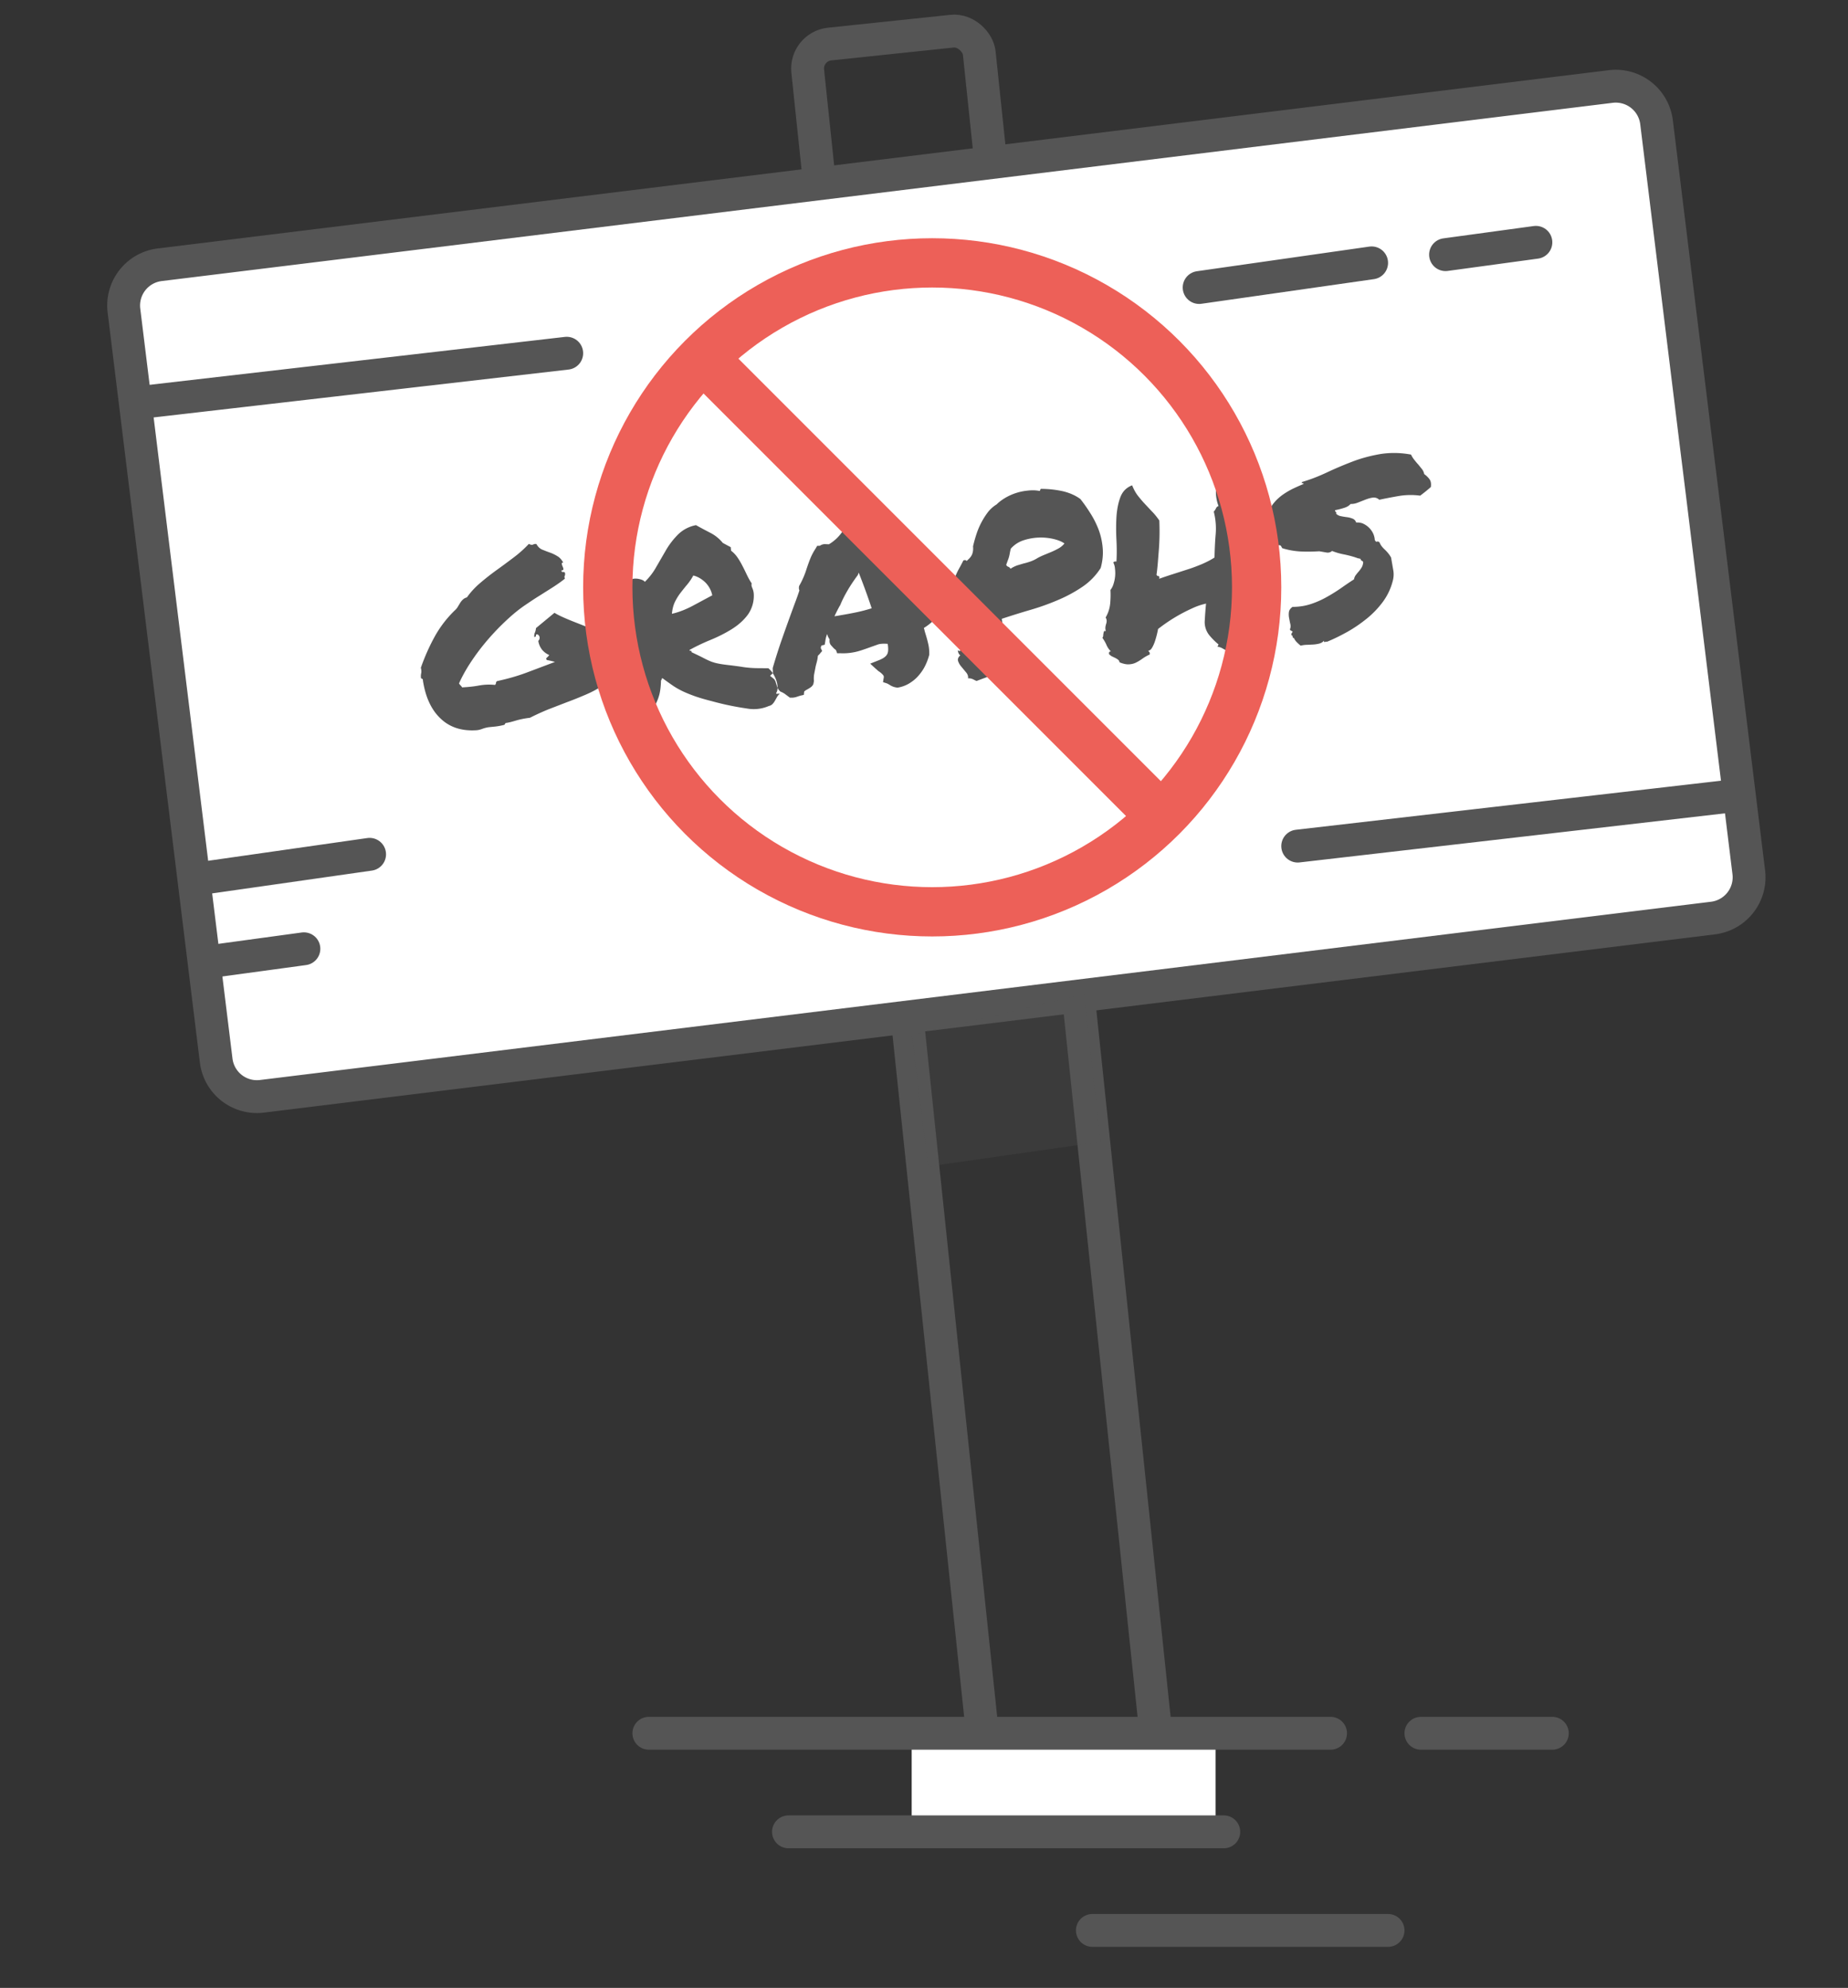 <svg xmlns="http://www.w3.org/2000/svg" width="225" height="242"><rect width="100%" height="100%" fill="#333333" stroke="none"/><g fill="none" fill-rule="evenodd"><rect width="21" height="211" x="109" y="4" stroke="#555" stroke-width="4" transform="rotate(-6 119.5 109.5)" rx="3"/><path fill="#FFF" d="M111 212h37v10h-37z"/><path fill="#FFF" stroke="#555" stroke-width="4" d="M19.45 32.23l176.67-21.7a5 5 0 0 1 5.57 4.36L206.5 54l.75 6.03 5.67 46.16a5 5 0 0 1-4.36 5.57l-176.67 21.7a5 5 0 0 1-5.57-4.36L15.09 37.8a5 5 0 0 1 4.36-5.57z"/><path stroke="#555" stroke-width="4" d="M158 103l52-6" stroke-linecap="round" stroke-linejoin="round"/><path fill="#555" d="M51.26 82.56c-.03-.22-.02-.41.02-.6.04-.17.03-.4-.04-.67.47-1.34 1.03-2.6 1.68-3.78a13.5 13.5 0 0 1 2.45-3.2c.16-.14.29-.3.38-.46l.27-.45c.1-.15.2-.29.33-.4.12-.13.3-.22.5-.28.43-.61.96-1.19 1.59-1.73.63-.54 1.29-1.06 1.98-1.56.7-.5 1.4-1.02 2.1-1.55a14.1 14.1 0 0 0 1.87-1.67c.22.12.4.14.52.08a.6.6 0 0 1 .4-.06c.2.36.46.59.76.7.3.12.6.24.92.35.31.11.61.26.9.44.28.17.5.43.68.76-.13.02-.2.07-.17.17.02.1.05.2.1.31.05.11.09.22.1.32 0 .1-.08.15-.25.17.01.14.09.2.22.18.14-.01.22.05.23.18.01.12 0 .22-.04.29-.05.07-.04.18.02.34-.44.36-.93.7-1.47 1.05l-1.71 1.08c-.6.37-1.2.78-1.82 1.2-.61.43-1.21.91-1.8 1.45a29.44 29.44 0 0 0-3.47 3.73c-.54.7-1.03 1.4-1.49 2.13-.45.73-.83 1.43-1.13 2.11.05.1.11.18.19.25.07.07.14.15.18.24.75-.04 1.44-.11 2.07-.23a6.8 6.8 0 0 1 1.94-.07.37.37 0 0 0 .12-.25c0-.1.06-.17.15-.22 1.3-.28 2.52-.63 3.63-1.05l3.4-1.28c-.36-.1-.68-.18-.96-.22-.13-.1-.14-.21-.02-.31.12-.1.21-.2.28-.31a2.33 2.33 0 0 1-.85-.62 2.3 2.3 0 0 1-.48-1.1.53.53 0 0 0 .16-.43.45.45 0 0 0-.24-.35c-.1-.03-.16-.03-.18.01a.57.57 0 0 0-.03.13c0 .04-.02.08-.05.12-.02.04-.08.05-.16.02 0-.22.03-.4.1-.54.06-.15.1-.32.12-.52l2.25-1.86c.27.17.6.34 1 .52.38.17.8.35 1.23.52l1.32.52a31.86 31.86 0 0 1 2.22 1c.28.2.55.4.8.63l.78.64c.26.2.56.37.9.5 0 .3.05.56.14.74.1.19.15.42.14.7-.3.7-.7 1.3-1.17 1.81s-1.02.97-1.64 1.37c-.61.4-1.28.75-2 1.05-.7.3-1.44.6-2.2.88l-2.28.88c-.76.31-1.5.65-2.23 1.02a10.45 10.45 0 0 0-1.5.28l-.63.18a6.9 6.9 0 0 1-.7.16c-.1 0-.15.02-.18.08a.38.38 0 0 1-.11.16c-.38.1-.73.16-1.04.2l-.79.08c-.27.03-.55.1-.83.2-.28.11-.55.17-.8.18-1.76.1-3.2-.37-4.31-1.44-1.12-1.06-1.83-2.6-2.14-4.63.01-.1-.02-.16-.08-.19a.56.56 0 0 1-.15-.08zm24.82 1.84c-.1.03-.2-.04-.29-.2l-.31-.45.32-.03c-.18-.41-.26-.8-.23-1.17.03-.37.08-.72.14-1.07.06-.35.11-.7.14-1.02.04-.33-.03-.66-.2-1 .1.05.17.02.2-.1.04-.1.07-.24.08-.41.01-.17 0-.35-.02-.53a4.2 4.2 0 0 0-.1-.45c.2-.62.33-1.27.4-1.92.08-.66.15-1.31.2-1.95.05-.65.12-1.27.2-1.88.08-.6.21-1.19.39-1.74.27-.06.56-.06.87.02.31.07.53.18.64.33a7.87 7.87 0 0 0 1.42-1.86l1.21-2.09a9.5 9.5 0 0 1 1.44-1.84 4.24 4.24 0 0 1 2.16-1.11c.5.28 1.06.58 1.68.9.62.31 1.15.73 1.58 1.26l.48.26.49.26.04.43c.3.23.56.5.78.82.22.32.42.66.6 1.02.2.37.37.74.55 1.11.18.38.37.72.58 1.03a.73.73 0 0 0-.01.31c.02.09.05.17.09.26a2.14 2.14 0 0 1 .17.67 3.97 3.97 0 0 1-.74 2.6c-.53.7-1.2 1.28-2 1.77s-1.66.92-2.59 1.3c-.92.38-1.75.78-2.5 1.2.02.07.06.1.15.1.09-.01.12.04.1.16.61.29 1.1.52 1.44.7.34.18.66.33.96.45.3.11.62.2.97.26.35.07.83.13 1.45.2.61.08 1.1.14 1.44.2a12.74 12.74 0 0 0 1.83.14l1.27.01c.24.2.44.43.6.7.17.28.3.56.39.85.09.28.13.56.13.82 0 .27-.06.49-.18.66.02.07.08.1.17.08a.9.9 0 0 1 .28-.01 1.5 1.5 0 0 0-.32.38l-.25.44c-.08.15-.18.29-.3.42a.8.8 0 0 1-.45.25 4.6 4.6 0 0 1-2.68.31 34.17 34.17 0 0 1-4.3-.9c-.87-.22-1.58-.43-2.13-.63-.55-.2-1.04-.4-1.45-.6a9.1 9.1 0 0 1-1.16-.67 49 49 0 0 1-1.24-.89.14.14 0 0 0-.1.13c0 .06-.03.1-.08.13-.02.78-.1 1.43-.26 1.94-.15.5-.4 1.03-.73 1.58-.32-.03-.52.02-.62.15-.09.13-.21.25-.36.36-.19.06-.33.07-.43.03-.1-.04-.2-.08-.28-.13l-.28-.15c-.1-.05-.26-.05-.48 0l-.22-.5c-.08-.16-.24-.21-.5-.17a.99.99 0 0 0 .02-.46 1.85 1.85 0 0 0-.13-.34 3.4 3.4 0 0 1-.13-.32.7.7 0 0 1 0-.41zm8.33-14.34c-.21.4-.46.76-.74 1.1-.28.33-.55.67-.82 1.02-.27.35-.5.73-.7 1.14-.18.4-.3.87-.34 1.4.8-.18 1.63-.5 2.49-.95l2.42-1.3a3.08 3.08 0 0 0-.94-1.66c-.45-.4-.9-.64-1.37-.75zm9.35 12.21l.35-.33-.03-.61c.36-1.24.74-2.43 1.14-3.57a252 252 0 0 1 1.69-4.68 31 31 0 0 0 .42-1.2 1.02 1.02 0 0 1-.06-.24c0-.09 0-.2.03-.31a10.33 10.33 0 0 0 .92-2.13c.14-.41.28-.82.45-1.23.16-.4.38-.81.65-1.22l.17-.3.33-.01a1.08 1.08 0 0 1 .57-.2l.53.02a5.14 5.14 0 0 0 1.57-1.44c.44-.61.87-1.33 1.3-2.16l.29-.53.5.24c.1.05.26.1.48.13.22.03.45.08.7.13.4.06.82.13 1.22.21.4.09.72.22.96.42l.17.24a40.76 40.76 0 0 1 .32 1.09l.33 1.19c.1.39.19.83.26 1.31a42.18 42.18 0 0 1 .77 2.3c.16.56.32 1.09.5 1.59.16.5.37.97.61 1.42.2-.02.31-.02.35 0 .23-.13.5-.22.8-.27l.38-.07.15.34.17.16.22.15c.31-.01.55.03.7.12a3.18 3.18 0 0 1 .56.38l.15.1.55.14-.23.58c-.17.43-.46.87-.85 1.3-.4.44-.86.8-1.37 1.12a2 2 0 0 1 .1.37l.12.4c.12.38.23.78.32 1.19.1.41.13.84.12 1.3-.14.52-.32 1-.54 1.42-.22.43-.5.82-.82 1.18-.32.36-.7.66-1.12.91-.43.25-.88.41-1.37.49a2 2 0 0 1-.98-.34c-.16-.1-.3-.17-.4-.2l-.4-.13.07-.45c.05-.16.03-.3-.05-.4a2.3 2.3 0 0 0-.48-.43c-.08-.05-.15-.1-.22-.17a3.95 3.95 0 0 0-.23-.2l-.65-.6.93-.37c.57-.21.94-.45 1.1-.72.18-.26.2-.7.1-1.32-.5-.04-.9-.02-1.2.08l-.9.32c-.44.16-.87.31-1.28.44a7.02 7.02 0 0 1-2.45.3l-.32.01-.12-.31c0-.04-.03-.08-.09-.13l-.14-.11c-.11-.1-.24-.25-.4-.43-.16-.18-.21-.42-.17-.72-.15-.2-.25-.42-.3-.65a3.48 3.48 0 0 0-.23.91l-.07.4-.38.09a.5.5 0 0 0-.08.19c-.02.08-.02.14 0 .17l.15.31-.26.3a.52.52 0 0 1-.13.15.96.96 0 0 0-.13.14c-.02.21-.05.42-.1.62l-.16.61-.18.93c-.06.3-.07.6-.04.9l-.07.38a.97.97 0 0 1-.33.39c-.14.1-.27.18-.4.25-.19.1-.32.19-.39.27l-.04.4-.44.1-.52.17c-.1.03-.23.05-.36.07h-.38l-.63-.47c-.16-.11-.34-.2-.54-.28l-.2-.22c-.1-.15-.16-.28-.2-.4a3.23 3.23 0 0 0-.12-.39 1.17 1.17 0 0 0-.23-.5l-.49-.4zm8.5-8.55a19 19 0 0 0-.66 1.3l.4-.06.38-.07c.68-.11 1.3-.23 1.88-.35.58-.12 1.2-.28 1.87-.49a78.37 78.37 0 0 0-1.58-4.34l-.11.3a20.3 20.3 0 0 0-1.23 1.84c-.38.65-.69 1.26-.92 1.84l-.03.03zm13.95.69c.01-.08.05-.12.12-.12.07 0 .13 0 .19-.03-.17-.14-.3-.34-.36-.6a1.24 1.24 0 0 0-.36-.63l.07-.3c.02-.1.1-.15.24-.14a3.5 3.5 0 0 1-.1-1.2c.04-.37.12-.74.25-1.08.13-.35.3-.7.48-1.04.2-.35.38-.7.56-1.05.17-.05.28-.05.32.01.05.07.11.05.2-.06.29-.25.48-.5.57-.78.09-.28.11-.57.08-.88.12-.52.27-1.05.44-1.56a9.12 9.12 0 0 1 1.44-2.69c.3-.35.63-.64 1-.86.25-.26.57-.5.97-.75a6.63 6.63 0 0 1 2.75-.92c.5-.06.97-.06 1.41.02.1.02.16 0 .17-.1 0-.08.05-.13.13-.14.98.01 1.87.12 2.67.3.8.2 1.49.5 2.09.94.43.54.84 1.13 1.24 1.77.4.63.73 1.3 1 2.01.26.71.42 1.46.48 2.23.06.78-.02 1.58-.25 2.39a7.84 7.84 0 0 1-2.26 2.31c-.92.62-1.92 1.16-3 1.61-1.08.46-2.2.86-3.38 1.2-1.17.34-2.3.7-3.4 1.06.07.53.13 1.08.17 1.68a12.34 12.34 0 0 1-.29 3.58 6.46 6.46 0 0 1-.66 1.66c-.4.02-.8.1-1.2.24l-1.1.41-.47-.23c-.16-.07-.34-.1-.56-.1.04-.24-.04-.48-.23-.71l-.58-.7a2 2 0 0 1-.4-.69c-.07-.24.02-.47.27-.69-.17-.12-.27-.32-.3-.62.09.07.19.1.3.09a3.54 3.54 0 0 1 0-1.27c.08-.5.14-.99.17-1.47.04-.49 0-.93-.1-1.32s-.35-.65-.78-.78zm6.86-7.62c-.06.22-.1.42-.13.59a4.07 4.07 0 0 1-.26.9l-.17.48c.05.12.14.2.26.24.12.05.21.13.26.24a4 4 0 0 1 .78-.4l.8-.24c.27-.06.54-.14.8-.23a4 4 0 0 0 .82-.38c.28-.17.57-.3.88-.43l.92-.38c.3-.13.59-.27.87-.43.27-.15.5-.35.7-.59-.3-.22-.73-.4-1.3-.54a6.8 6.8 0 0 0-3.67.15 3.5 3.5 0 0 0-1.56 1.02zm12.1 12.93c-.05.02-.09 0-.11-.05a.36.36 0 0 1-.04-.17c0-.06.03-.11.08-.16.04-.04.1-.05.18-.02a2.4 2.4 0 0 1-.56-.8c-.1-.24-.26-.53-.5-.88a.46.46 0 0 0 .1-.26c0-.11.02-.22.04-.32.01-.1.05-.17.09-.23.04-.05.1-.04.2.03a1.19 1.19 0 0 1-.06-.53c.02-.14.05-.27.09-.39.04-.12.06-.24.06-.36a.68.68 0 0 0-.13-.4c.32-.54.5-1.12.56-1.72.05-.6.06-1.15.03-1.64.16-.2.29-.44.38-.75a4.24 4.24 0 0 0 .17-1.86 1.8 1.8 0 0 0-.19-.7c.01-.08.05-.13.12-.14a.75.75 0 0 1 .25-.01c.05-.8.05-1.67 0-2.63-.05-.95-.05-1.88 0-2.78.06-.9.21-1.7.47-2.4.26-.71.74-1.2 1.44-1.47.19.47.41.88.67 1.23.27.34.55.68.85 1l.9.96c.32.32.61.69.89 1.09a30.4 30.4 0 0 1-.04 3.36l-.14 1.78c-.05.58-.1 1.07-.16 1.46.03.1.1.16.23.17.11.02.15.13.09.33.55-.2 1.12-.39 1.72-.58l1.77-.57c.58-.18 1.14-.4 1.7-.63.55-.24 1.07-.5 1.55-.81.02-.95.06-1.89.14-2.82.08-.93 0-1.85-.23-2.77.1-.11.2-.24.26-.38a.54.54 0 0 1 .32-.3 4.85 4.85 0 0 1-.2-2.8c.1-.45.29-.85.54-1.2.26-.35.6-.6 1.02-.74.29.34.55.72.8 1.13l.71 1.23c.24.42.5.8.76 1.17.26.37.58.67.96.9a68.27 68.27 0 0 1 .68 4.26c-.08.9-.19 1.77-.33 2.61-.13.85-.2 1.75-.2 2.7-.14.18-.24.4-.31.66l-.2.76c-.06.25-.14.5-.23.74-.1.25-.22.46-.38.63.1.26.15.52.13.77-.03.25.07.53.28.84.1.6.08 1.1-.07 1.52-.14.42-.36.79-.65 1.1-.29.32-.63.58-1.03.79-.4.2-.8.4-1.2.58l-.57-.3c-.18-.12-.39-.19-.63-.22l.12-.28c-.43-.35-.8-.73-1.13-1.13a2.55 2.55 0 0 1-.54-1.86 43.74 43.74 0 0 1 .15-1.98c-.54.12-1.1.3-1.65.56a20.05 20.05 0 0 0-4.19 2.53 11.53 11.53 0 0 1-.35 1.4c-.1.32-.22.6-.37.86-.14.25-.3.37-.47.37.05.1.1.16.14.2.04.05.05.14.03.28-.32.14-.6.3-.85.48s-.5.34-.76.47c-.26.14-.55.22-.88.24-.32.03-.71-.05-1.18-.24a.49.49 0 0 0-.22-.35c-.13-.09-.26-.17-.4-.23l-.35-.17c-.1-.05-.16-.1-.16-.16zm19.42-14.33c.03-.3.04-.54.04-.72 0-.19-.09-.38-.27-.58l.12-.75c.03-.18 0-.42-.07-.73.13-.52.35-.98.67-1.36.32-.4.69-.73 1.09-1.02.4-.28.82-.53 1.27-.75.45-.21.87-.4 1.27-.56 0-.08-.05-.11-.13-.1-.08 0-.1-.04-.07-.14 1.03-.3 2.05-.7 3.07-1.18s2.07-.92 3.14-1.33c1.08-.41 2.2-.7 3.36-.9a11 11 0 0 1 3.72.07c.1.22.23.43.39.63s.32.4.49.58l.45.56c.14.18.23.38.27.6.25.18.47.39.64.62.17.22.23.55.17.96a20.13 20.13 0 0 1-1.3 1.05c-.9-.12-1.78-.1-2.65.05-.86.15-1.64.3-2.33.45a.95.95 0 0 0-.8-.26c-.29.04-.59.13-.9.25l-.92.36c-.3.12-.59.17-.87.16-.19.22-.46.38-.8.48-.34.11-.7.2-1.09.28 0 .1.02.17.08.2s.08.1.05.23c.16.16.36.26.6.3.24.05.48.09.73.12s.48.1.68.18c.2.08.35.24.43.47.36-.02.67.04.94.18a2.52 2.52 0 0 1 1.16 1.23c.1.26.16.5.16.7.1.2.19.26.27.22.08-.05.2-.02.32.1.11.3.32.58.64.87.31.3.57.61.76.97l.27 1.56c.08.46.04.93-.1 1.4a7.3 7.3 0 0 1-1.19 2.45 11.1 11.1 0 0 1-1.92 2c-.74.6-1.52 1.14-2.35 1.61-.84.47-1.67.88-2.5 1.22a.66.66 0 0 0-.27.03c-.1.03-.14-.03-.1-.17-.15.18-.34.3-.56.36-.22.06-.46.1-.73.12l-.79.04c-.26 0-.52.04-.77.1a6.15 6.15 0 0 1-.47-.42 1.9 1.9 0 0 1-.36-.52c-.1 0-.15-.06-.15-.17 0-.11-.05-.16-.15-.15l.01-.18.05-.12c.07-.07.1-.11.08-.14 0-.03-.04-.06-.1-.08l-.15-.09c-.05-.03-.07-.08-.06-.14.08-.18.1-.4.04-.63-.06-.24-.1-.49-.15-.74a2.17 2.17 0 0 1-.02-.72c.04-.23.18-.44.44-.62.8 0 1.55-.12 2.24-.35.7-.23 1.34-.52 1.94-.86.6-.33 1.18-.7 1.72-1.07a41.2 41.2 0 0 1 1.58-1.07c.04-.2.11-.37.22-.52.12-.15.23-.3.36-.44.12-.14.23-.29.33-.45.1-.15.17-.34.2-.56.02-.08.01-.14-.01-.18a.3.3 0 0 0-.1-.09 1.1 1.1 0 0 1-.13-.09c-.04-.03-.06-.1-.07-.17a2.93 2.93 0 0 1-.17-.04.36.36 0 0 0-.13-.02c-.53-.2-1.1-.35-1.67-.47a7.8 7.8 0 0 1-1.5-.43.77.77 0 0 1-.68.19l-.87-.15c-.82.05-1.6.06-2.34.02a8.97 8.97 0 0 1-2.18-.4c-.05-.1-.1-.2-.17-.29-.07-.08-.21-.09-.42-.03a6.14 6.14 0 0 0-.48-.49 3.11 3.11 0 0 1-.45-.53z"/><circle cx="113.5" cy="71.5" r="39.5" stroke="#ED6058" stroke-width="6"/><path stroke="#ED6058" stroke-width="6" d="M86 44l55 55"/><path stroke="#555" stroke-width="4" d="M146 35l21-3M176 31l11-1.5M24 107l21-3M26 117l11-1.5M79 211h83M96 223h53M173 211h16M133 235h36M17 49l52-6" stroke-linecap="round" stroke-linejoin="round"/><path fill="#555" d="M111 126l2 16 21-3-2-18z" opacity=".25"/></g></svg>